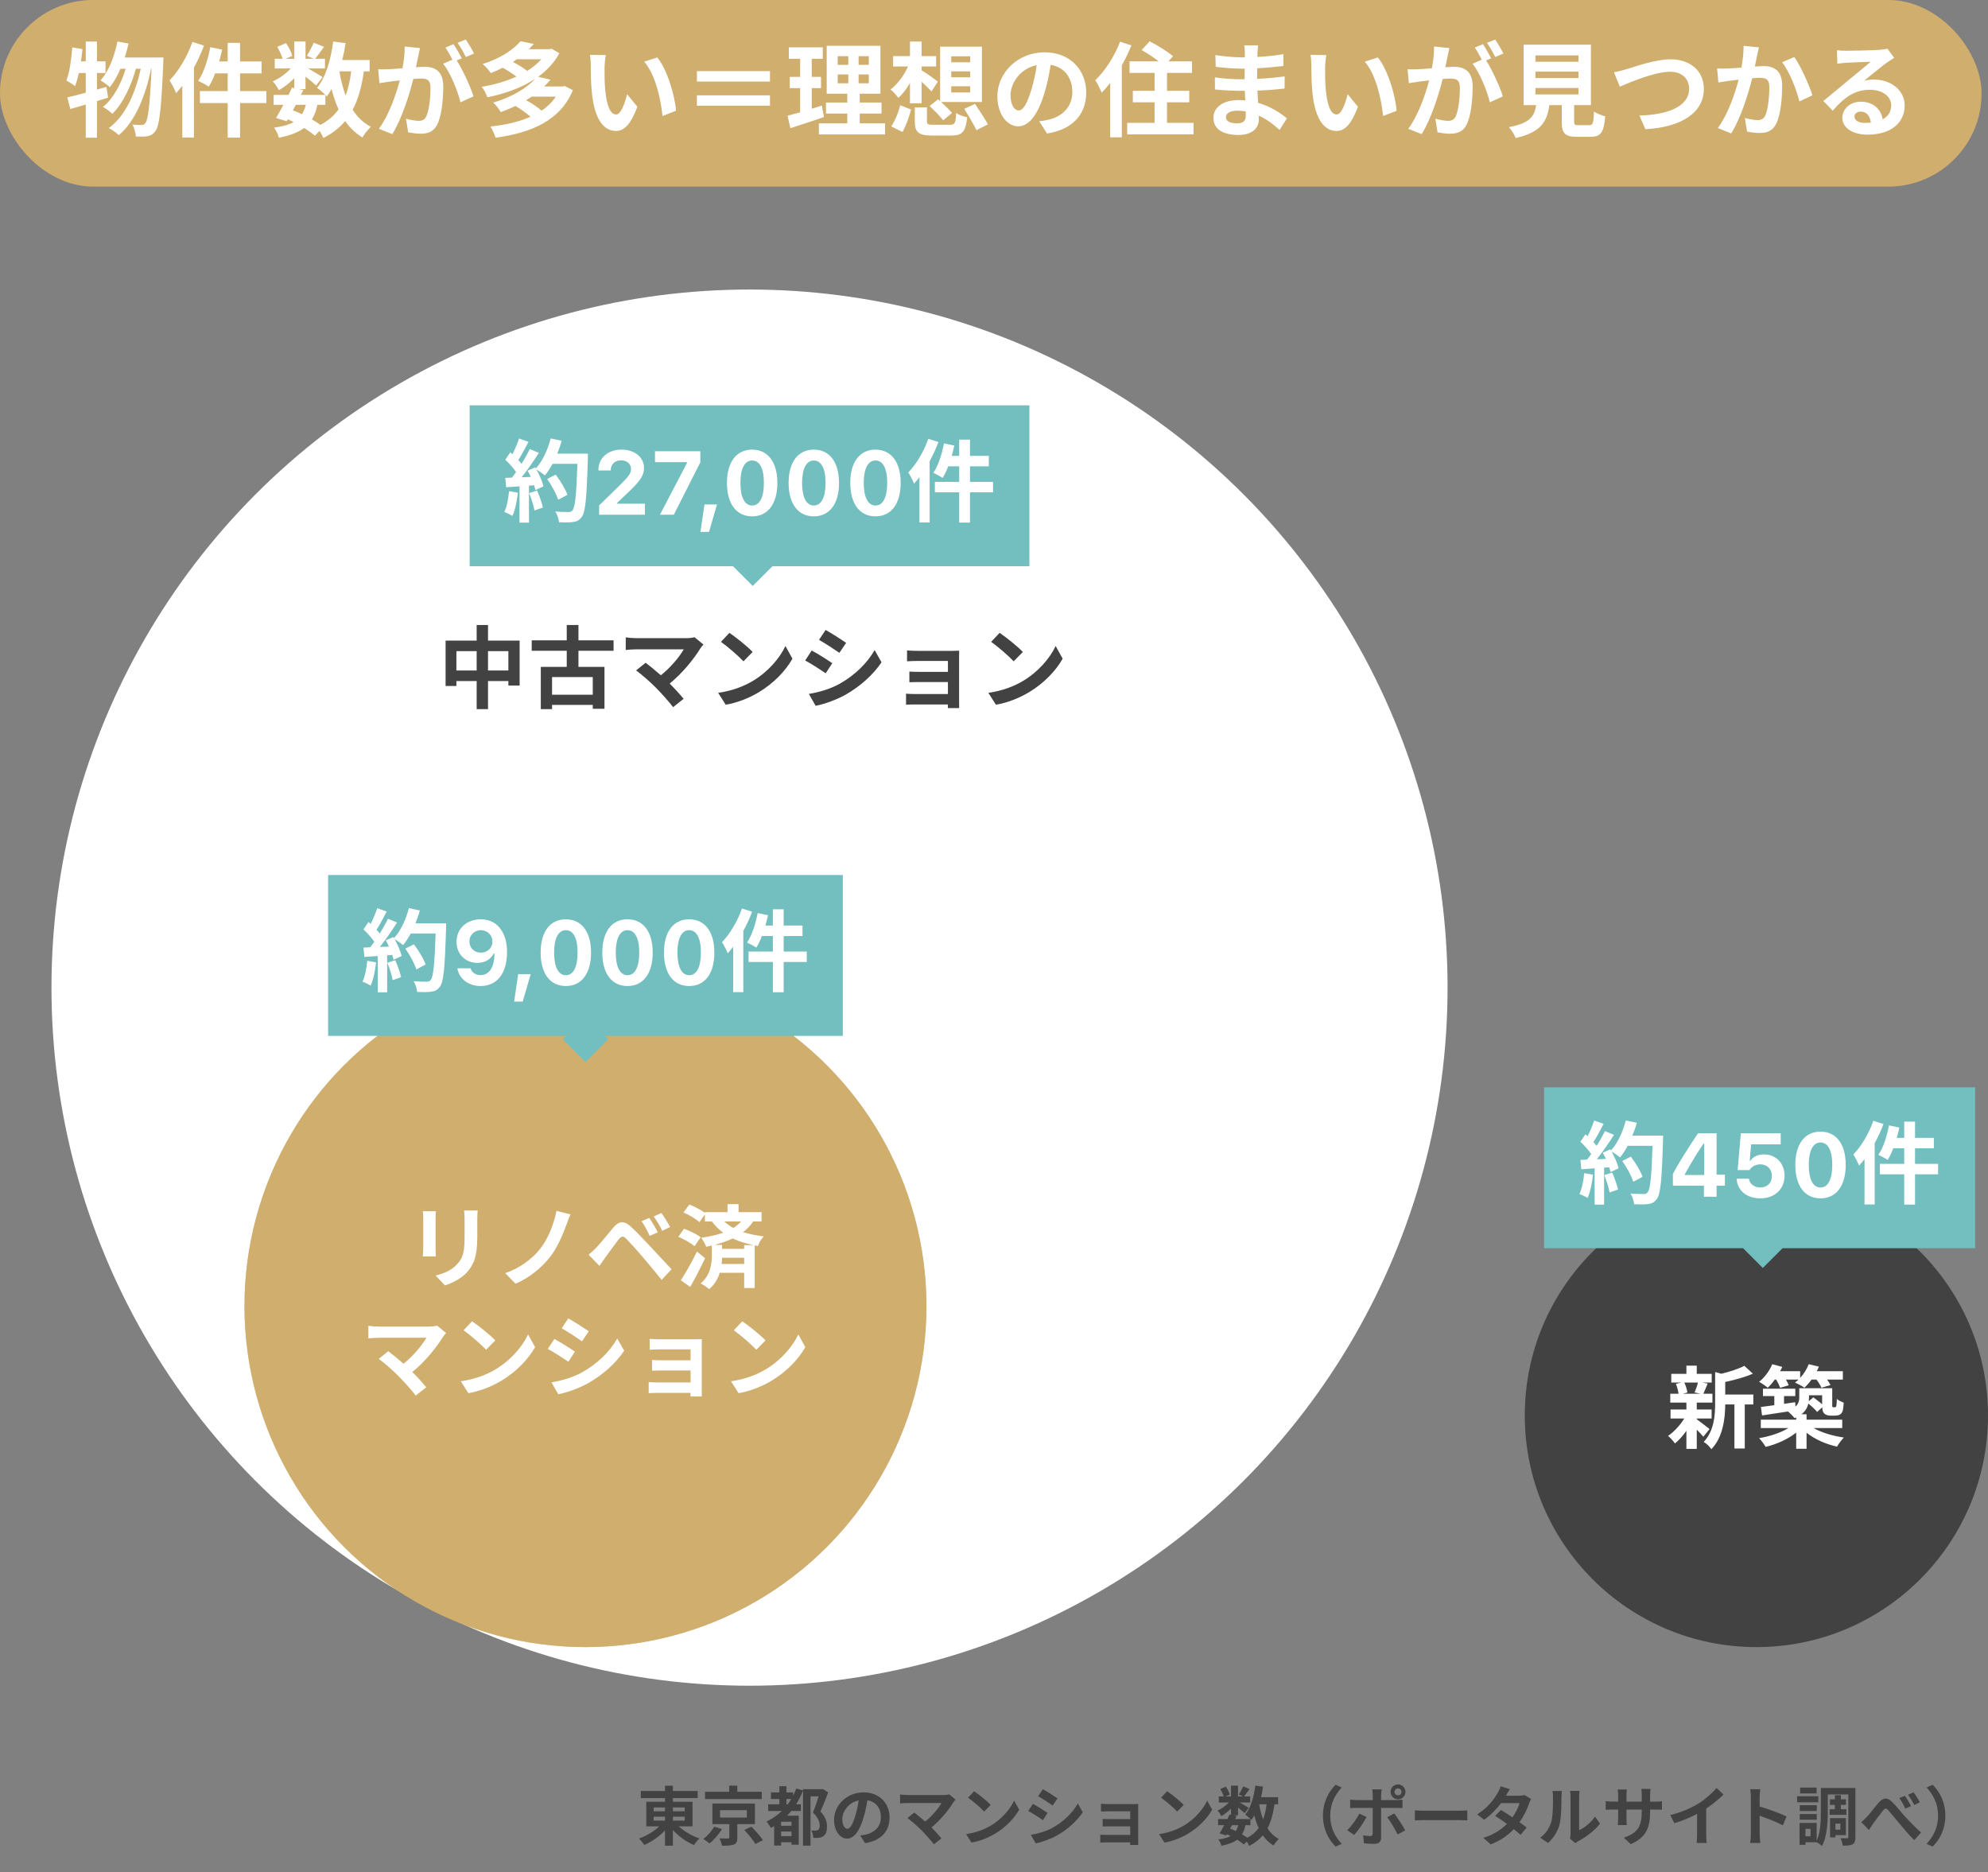 <svg width="309" height="291" viewBox="0 0 309 291" fill="none" xmlns="http://www.w3.org/2000/svg">
<rect x="0" y="0" width="309" height="291" fill="#808080" stroke="none"/>
<circle cx="116.5" cy="153.5" r="108.5" fill="white"/>
<path d="M75.854 104.212V101.202H79.018V104.212H75.854ZM70.94 104.212V101.202H74.09V104.212H70.94ZM75.854 99.564V97.142H74.09V99.564H69.26V106.62H70.94V105.85H74.09V110.218H75.854V105.85H79.018V106.55H80.768V99.564H75.854ZM92.136 107.978H85.808V105.234H92.136V107.978ZM95.37 101.146V99.522H89.91V97.142H88.09V99.522H82.644V101.146H88.09V103.652H84.058V110.218H85.808V109.56H92.136V110.162H93.956V103.652H89.91V101.146H95.37ZM109.342 100.18L107.942 99.032C107.648 99.13 107.172 99.186 106.64 99.186H98.87C98.394 99.186 97.624 99.116 97.26 99.06V101.02C97.554 100.992 98.31 100.922 98.87 100.922H106.276C105.618 102.07 104.302 103.694 102.72 104.954C101.838 104.184 100.914 103.428 100.354 103.008L98.87 104.198C99.71 104.8 101.138 106.06 101.95 106.886C102.86 107.81 104.036 109.126 104.624 109.91L106.262 108.608C105.716 107.95 104.89 107.04 104.092 106.242C106.066 104.646 107.858 102.406 108.866 100.768C108.978 100.586 109.146 100.404 109.342 100.18ZM113.374 98.36L112.058 99.76C113.08 100.474 114.83 102 115.558 102.784L116.986 101.328C116.174 100.474 114.354 99.018 113.374 98.36ZM111.624 107.684L112.8 109.532C114.774 109.196 116.58 108.412 117.994 107.558C120.248 106.2 122.11 104.268 123.174 102.378L122.082 100.404C121.2 102.294 119.38 104.436 116.986 105.85C115.628 106.662 113.808 107.376 111.624 107.684ZM128.326 97.912L127.304 99.452C128.228 99.97 129.684 100.922 130.468 101.468L131.518 99.914C130.79 99.41 129.25 98.416 128.326 97.912ZM125.722 107.852L126.772 109.7C128.018 109.476 130.02 108.776 131.448 107.964C133.744 106.648 135.718 104.87 137.02 102.938L135.942 101.034C134.822 103.036 132.876 104.954 130.496 106.284C128.97 107.124 127.29 107.586 125.722 107.852ZM126.17 101.104L125.148 102.658C126.086 103.148 127.542 104.1 128.34 104.646L129.362 103.078C128.648 102.574 127.108 101.608 126.17 101.104ZM140.982 101.09V102.784C141.318 102.756 142.2 102.728 142.718 102.728H147.338V104.422H142.872C142.34 104.422 141.71 104.408 141.346 104.38V106.032C141.668 106.018 142.34 106.004 142.872 106.004H147.338V107.866H142.046C141.542 107.866 141.066 107.838 140.828 107.81V109.532C141.066 109.518 141.64 109.49 142.032 109.49H147.338C147.338 109.7 147.338 109.924 147.324 110.05H149.088C149.088 109.798 149.074 109.322 149.074 109.098V102.07C149.074 101.776 149.074 101.314 149.088 101.132C148.864 101.146 148.346 101.16 148.01 101.16H142.718C142.2 101.16 141.346 101.132 140.982 101.09ZM155.374 98.36L154.058 99.76C155.08 100.474 156.83 102 157.558 102.784L158.986 101.328C158.174 100.474 156.354 99.018 155.374 98.36ZM153.624 107.684L154.8 109.532C156.774 109.196 158.58 108.412 159.994 107.558C162.248 106.2 164.11 104.268 165.174 102.378L164.082 100.404C163.2 102.294 161.38 104.436 158.986 105.85C157.628 106.662 155.808 107.376 153.624 107.684Z" fill="#424242"/>
<rect x="117" y="84" width="5" height="5" transform="rotate(45 117 84)" fill="#73BEBE"/>
<rect width="87" height="25" transform="translate(73 63)" fill="#73BEBE"/>
<path d="M79.124 76.332C79.012 77.508 78.788 78.754 78.382 79.58C78.746 79.706 79.362 80 79.656 80.182C80.062 79.286 80.356 77.886 80.496 76.57L79.124 76.332ZM82.246 76.64C82.596 77.494 82.96 78.628 83.072 79.342L84.388 78.88C84.22 78.166 83.856 77.074 83.478 76.248L82.246 76.64ZM86.614 70.508C86.88 69.864 87.118 69.192 87.3 68.506L85.592 68.142C85.144 69.906 84.318 71.698 83.282 72.804L83.184 72.636L82.008 73.154C82.176 73.448 82.344 73.784 82.498 74.12L81.084 74.176C81.994 73.042 82.974 71.614 83.758 70.382L82.344 69.794C82.008 70.494 81.56 71.306 81.056 72.09C80.916 71.908 80.748 71.698 80.566 71.502C81.07 70.718 81.644 69.64 82.148 68.674L80.678 68.156C80.44 68.884 80.048 69.822 79.656 70.592C79.544 70.494 79.432 70.396 79.32 70.298L78.536 71.446C79.124 72.006 79.81 72.762 80.216 73.364C80.006 73.672 79.782 73.966 79.572 74.232L78.536 74.274L78.676 75.73L80.748 75.59V81.232H82.218V75.478L83.016 75.422C83.1 75.702 83.17 75.954 83.212 76.178L84.472 75.59C84.318 74.89 83.87 73.854 83.38 72.972C83.8 73.224 84.416 73.644 84.696 73.896C85.116 73.392 85.508 72.776 85.886 72.09H89.75C89.596 76.864 89.386 78.908 88.966 79.342C88.798 79.524 88.644 79.58 88.378 79.58C88 79.58 87.202 79.58 86.32 79.496C86.628 79.972 86.852 80.7 86.88 81.176C87.692 81.204 88.56 81.218 89.064 81.134C89.652 81.05 90.016 80.896 90.408 80.364C90.996 79.622 91.192 77.41 91.374 71.278C91.388 71.068 91.388 70.508 91.388 70.508H86.614ZM88.196 76.906C87.902 76.024 87.104 74.736 86.376 73.77L85.046 74.442C85.76 75.45 86.488 76.794 86.754 77.676L88.196 76.906ZM93.012 73.089V73.123H94.926V73.082C94.926 72.173 95.582 71.544 96.539 71.544C97.441 71.544 98.084 72.105 98.084 72.897C98.084 73.54 97.735 74.053 96.348 75.406L93.128 78.558V80H100.244V78.284H95.924V78.161L97.811 76.363C99.519 74.757 100.101 73.834 100.101 72.761C100.101 71.065 98.665 69.883 96.607 69.883C94.475 69.883 93.012 71.182 93.012 73.089ZM102.575 80H104.735L108.857 71.852V70.129H101.803V71.831H106.779V71.954L102.575 80ZM110.204 82.673L111.448 78.4H109.5L108.871 82.673H110.204ZM116.91 80.253C119.351 80.253 120.827 78.318 120.827 75.058C120.827 71.783 119.33 69.883 116.91 69.883C114.483 69.883 112.993 71.783 112.993 75.051C112.993 78.325 114.47 80.253 116.91 80.253ZM116.91 78.571C115.782 78.571 115.085 77.355 115.085 75.051C115.085 72.761 115.789 71.571 116.91 71.571C118.038 71.571 118.735 72.754 118.735 75.051C118.735 77.361 118.045 78.571 116.91 78.571ZM126.494 80.253C128.935 80.253 130.411 78.318 130.411 75.058C130.411 71.783 128.914 69.883 126.494 69.883C124.067 69.883 122.577 71.783 122.577 75.051C122.577 78.325 124.054 80.253 126.494 80.253ZM126.494 78.571C125.366 78.571 124.669 77.355 124.669 75.051C124.669 72.761 125.373 71.571 126.494 71.571C127.622 71.571 128.319 72.754 128.319 75.051C128.319 77.361 127.629 78.571 126.494 78.571ZM136.078 80.253C138.519 80.253 139.995 78.318 139.995 75.058C139.995 71.783 138.498 69.883 136.078 69.883C133.651 69.883 132.161 71.783 132.161 75.051C132.161 78.325 133.638 80.253 136.078 80.253ZM136.078 78.571C134.95 78.571 134.253 77.355 134.253 75.051C134.253 72.761 134.957 71.571 136.078 71.571C137.206 71.571 137.903 72.754 137.903 75.051C137.903 77.361 137.213 78.571 136.078 78.571ZM144.286 68.198C143.6 70.186 142.41 72.174 141.178 73.434C141.458 73.854 141.92 74.75 142.074 75.17C142.354 74.862 142.634 74.512 142.914 74.162V81.204H144.496V71.684C145.028 70.718 145.49 69.696 145.868 68.702L144.286 68.198ZM154.352 74.89H150.768V72.482H153.694V70.858H150.768V68.324H149.088V70.858H147.926C148.08 70.326 148.22 69.794 148.332 69.248L146.722 68.912C146.4 70.62 145.826 72.398 145.07 73.49C145.476 73.672 146.204 74.064 146.512 74.288C146.82 73.798 147.128 73.168 147.38 72.482H149.088V74.89H145.308V76.514H149.088V81.218H150.768V76.514H154.352V74.89Z" fill="white"/>
<circle cx="91" cy="203" r="53" fill="#BE9C59"/>
<circle cx="91" cy="203" r="53" fill="#E0C184" fill-opacity="0.5"/>
<path d="M74.242 188.136H72.128C72.184 188.528 72.212 188.976 72.212 189.536V192.196C72.212 194.38 72.03 195.43 71.064 196.48C70.224 197.39 69.09 197.922 67.704 198.244L69.16 199.784C70.182 199.462 71.638 198.776 72.562 197.768C73.598 196.62 74.186 195.318 74.186 192.308V189.536C74.186 188.976 74.214 188.528 74.242 188.136ZM67.746 188.248H65.73C65.772 188.57 65.786 189.06 65.786 189.326V194.044C65.786 194.464 65.73 195.01 65.716 195.276H67.746C67.718 194.954 67.704 194.408 67.704 194.058V189.326C67.704 188.878 67.718 188.57 67.746 188.248ZM88.676 188.752L86.492 188.192C86.114 190.194 85.19 192.616 83.846 194.24C82.6 195.752 80.71 197.138 78.526 197.88L80.122 199.518C82.278 198.65 84.238 196.942 85.428 195.458C86.562 194.044 87.472 191.93 88.06 190.32C88.228 189.872 88.424 189.256 88.676 188.752ZM100.926 189.298L99.708 189.802C100.226 190.516 100.576 191.202 100.982 192.084L102.242 191.538C101.934 190.894 101.318 189.872 100.926 189.298ZM102.802 188.528L101.598 189.074C102.116 189.774 102.494 190.418 102.942 191.3L104.16 190.712C103.838 190.082 103.208 189.088 102.802 188.528ZM91.49 195.01L93.17 196.746C93.422 196.382 93.758 195.892 94.08 195.444C94.64 194.688 95.634 193.302 96.18 192.602C96.586 192.098 96.88 192.07 97.328 192.518C97.832 193.036 99.078 194.394 99.89 195.36C100.716 196.326 101.906 197.768 102.844 198.93L104.384 197.278C103.306 196.13 101.878 194.576 100.94 193.582C100.1 192.672 99.022 191.552 98.084 190.67C96.992 189.648 96.166 189.802 95.34 190.782C94.374 191.93 93.282 193.302 92.652 193.946C92.218 194.366 91.91 194.674 91.49 195.01ZM108.332 194.52C107.534 196.158 106.526 197.922 105.826 198.986L107.282 200.022C108.066 198.65 108.892 197.04 109.592 195.556L108.332 194.52ZM108.906 192.308C108.346 191.832 107.184 191.286 106.316 190.978L105.434 192.224C106.316 192.602 107.422 193.218 107.954 193.694L108.906 192.308ZM115.668 193.526V194.1H112.238V193.484H111.062C112.07 193.218 113.022 192.896 113.89 192.49C114.884 192.966 115.976 193.274 117.124 193.526H115.668ZM112.154 196.452C112.21 196.116 112.224 195.78 112.238 195.486H115.668V196.452H112.154ZM115.192 189.844C114.856 190.222 114.45 190.558 113.974 190.852C113.484 190.586 113.022 190.25 112.574 189.844H115.192ZM118.37 189.844V188.402H114.8V187.156H113.078V188.402H109.564V188.5C108.976 188.052 107.94 187.52 107.142 187.212L106.232 188.444C107.114 188.822 108.206 189.466 108.71 189.956L109.564 188.738V189.844H110.656C111.188 190.558 111.776 191.118 112.406 191.594C111.384 191.958 110.208 192.21 108.99 192.378C109.242 192.7 109.634 193.4 109.774 193.778C110.068 193.722 110.362 193.652 110.642 193.582V195.108C110.642 196.298 110.46 198.244 108.892 199.476C109.298 199.658 109.928 200.106 110.222 200.358C111.09 199.658 111.58 198.748 111.874 197.824H115.668V200.19H117.306V193.568L117.81 193.666C117.964 193.148 118.342 192.546 118.706 192.168C117.558 192.014 116.494 191.818 115.5 191.51C116.116 191.034 116.648 190.488 117.068 189.844H118.37ZM69.342 207.18L67.942 206.032C67.648 206.13 67.172 206.186 66.64 206.186H58.87C58.394 206.186 57.624 206.116 57.26 206.06V208.02C57.554 207.992 58.31 207.922 58.87 207.922H66.276C65.618 209.07 64.302 210.694 62.72 211.954C61.838 211.184 60.914 210.428 60.354 210.008L58.87 211.198C59.71 211.8 61.138 213.06 61.95 213.886C62.86 214.81 64.036 216.126 64.624 216.91L66.262 215.608C65.716 214.95 64.89 214.04 64.092 213.242C66.066 211.646 67.858 209.406 68.866 207.768C68.978 207.586 69.146 207.404 69.342 207.18ZM73.374 205.36L72.058 206.76C73.08 207.474 74.83 209 75.558 209.784L76.986 208.328C76.174 207.474 74.354 206.018 73.374 205.36ZM71.624 214.684L72.8 216.532C74.774 216.196 76.58 215.412 77.994 214.558C80.248 213.2 82.11 211.268 83.174 209.378L82.082 207.404C81.2 209.294 79.38 211.436 76.986 212.85C75.628 213.662 73.808 214.376 71.624 214.684ZM88.326 204.912L87.304 206.452C88.228 206.97 89.684 207.922 90.468 208.468L91.518 206.914C90.79 206.41 89.25 205.416 88.326 204.912ZM85.722 214.852L86.772 216.7C88.018 216.476 90.02 215.776 91.448 214.964C93.744 213.648 95.718 211.87 97.02 209.938L95.942 208.034C94.822 210.036 92.876 211.954 90.496 213.284C88.97 214.124 87.29 214.586 85.722 214.852ZM86.17 208.104L85.148 209.658C86.086 210.148 87.542 211.1 88.34 211.646L89.362 210.078C88.648 209.574 87.108 208.608 86.17 208.104ZM100.982 208.09V209.784C101.318 209.756 102.2 209.728 102.718 209.728H107.338V211.422H102.872C102.34 211.422 101.71 211.408 101.346 211.38V213.032C101.668 213.018 102.34 213.004 102.872 213.004H107.338V214.866H102.046C101.542 214.866 101.066 214.838 100.828 214.81V216.532C101.066 216.518 101.64 216.49 102.032 216.49H107.338C107.338 216.7 107.338 216.924 107.324 217.05H109.088C109.088 216.798 109.074 216.322 109.074 216.098V209.07C109.074 208.776 109.074 208.314 109.088 208.132C108.864 208.146 108.346 208.16 108.01 208.16H102.718C102.2 208.16 101.346 208.132 100.982 208.09ZM115.374 205.36L114.058 206.76C115.08 207.474 116.83 209 117.558 209.784L118.986 208.328C118.174 207.474 116.354 206.018 115.374 205.36ZM113.624 214.684L114.8 216.532C116.774 216.196 118.58 215.412 119.994 214.558C122.248 213.2 124.11 211.268 125.174 209.378L124.082 207.404C123.2 209.294 121.38 211.436 118.986 212.85C117.628 213.662 115.808 214.376 113.624 214.684Z" fill="white"/>
<rect x="91" y="158" width="5" height="5" transform="rotate(45 91 158)" fill="#73BEBE"/>
<rect width="80" height="25" transform="translate(51 136)" fill="#73BEBE"/>
<path d="M57.083 149.332C56.971 150.508 56.747 151.754 56.341 152.58C56.705 152.706 57.321 153 57.615 153.182C58.021 152.286 58.315 150.886 58.455 149.57L57.083 149.332ZM60.205 149.64C60.555 150.494 60.919 151.628 61.031 152.342L62.347 151.88C62.179 151.166 61.815 150.074 61.437 149.248L60.205 149.64ZM64.573 143.508C64.839 142.864 65.077 142.192 65.259 141.506L63.551 141.142C63.103 142.906 62.277 144.698 61.241 145.804L61.143 145.636L59.967 146.154C60.135 146.448 60.303 146.784 60.457 147.12L59.043 147.176C59.953 146.042 60.933 144.614 61.717 143.382L60.303 142.794C59.967 143.494 59.519 144.306 59.015 145.09C58.875 144.908 58.707 144.698 58.525 144.502C59.029 143.718 59.603 142.64 60.107 141.674L58.637 141.156C58.399 141.884 58.007 142.822 57.615 143.592C57.503 143.494 57.391 143.396 57.279 143.298L56.495 144.446C57.083 145.006 57.769 145.762 58.175 146.364C57.965 146.672 57.741 146.966 57.531 147.232L56.495 147.274L56.635 148.73L58.707 148.59V154.232H60.177V148.478L60.975 148.422C61.059 148.702 61.129 148.954 61.171 149.178L62.431 148.59C62.277 147.89 61.829 146.854 61.339 145.972C61.759 146.224 62.375 146.644 62.655 146.896C63.075 146.392 63.467 145.776 63.845 145.09H67.709C67.555 149.864 67.345 151.908 66.925 152.342C66.757 152.524 66.603 152.58 66.337 152.58C65.959 152.58 65.161 152.58 64.279 152.496C64.587 152.972 64.811 153.7 64.839 154.176C65.651 154.204 66.519 154.218 67.023 154.134C67.611 154.05 67.975 153.896 68.367 153.364C68.955 152.622 69.151 150.41 69.333 144.278C69.347 144.068 69.347 143.508 69.347 143.508H64.573ZM66.155 149.906C65.861 149.024 65.063 147.736 64.335 146.77L63.005 147.442C63.719 148.45 64.447 149.794 64.713 150.676L66.155 149.906ZM74.696 153.253C77.267 153.253 78.811 151.271 78.811 147.989C78.811 146.643 78.531 145.508 77.984 144.66C77.301 143.505 76.152 142.883 74.731 142.883C72.522 142.883 70.957 144.339 70.957 146.39C70.957 148.276 72.331 149.657 74.204 149.657C75.353 149.657 76.269 149.131 76.72 148.201H76.733C76.733 148.201 76.768 148.201 76.781 148.201C76.802 148.201 76.843 148.201 76.843 148.201C76.884 150.252 76.064 151.558 74.71 151.558C73.938 151.558 73.322 151.147 73.131 150.498H71.087C71.367 152.139 72.823 153.253 74.696 153.253ZM74.744 148.064C73.712 148.064 72.96 147.333 72.96 146.321C72.96 145.337 73.739 144.571 74.751 144.571C75.763 144.571 76.535 145.344 76.535 146.342C76.535 147.333 75.776 148.064 74.744 148.064ZM81.245 155.673L82.489 151.4H80.541L79.912 155.673H81.245ZM87.951 153.253C90.392 153.253 91.868 151.318 91.868 148.058C91.868 144.783 90.371 142.883 87.951 142.883C85.524 142.883 84.034 144.783 84.034 148.051C84.034 151.325 85.511 153.253 87.951 153.253ZM87.951 151.571C86.823 151.571 86.126 150.354 86.126 148.051C86.126 145.761 86.83 144.571 87.951 144.571C89.079 144.571 89.776 145.754 89.776 148.051C89.776 150.361 89.086 151.571 87.951 151.571ZM97.535 153.253C99.976 153.253 101.452 151.318 101.452 148.058C101.452 144.783 99.955 142.883 97.535 142.883C95.108 142.883 93.618 144.783 93.618 148.051C93.618 151.325 95.095 153.253 97.535 153.253ZM97.535 151.571C96.407 151.571 95.71 150.354 95.71 148.051C95.71 145.761 96.414 144.571 97.535 144.571C98.663 144.571 99.36 145.754 99.36 148.051C99.36 150.361 98.67 151.571 97.535 151.571ZM107.119 153.253C109.56 153.253 111.036 151.318 111.036 148.058C111.036 144.783 109.539 142.883 107.119 142.883C104.692 142.883 103.202 144.783 103.202 148.051C103.202 151.325 104.679 153.253 107.119 153.253ZM107.119 151.571C105.991 151.571 105.294 150.354 105.294 148.051C105.294 145.761 105.998 144.571 107.119 144.571C108.247 144.571 108.944 145.754 108.944 148.051C108.944 150.361 108.254 151.571 107.119 151.571ZM115.327 141.198C114.641 143.186 113.451 145.174 112.219 146.434C112.499 146.854 112.961 147.75 113.115 148.17C113.395 147.862 113.675 147.512 113.955 147.162V154.204H115.537V144.684C116.069 143.718 116.531 142.696 116.909 141.702L115.327 141.198ZM125.393 147.89H121.809V145.482H124.735V143.858H121.809V141.324H120.129V143.858H118.967C119.121 143.326 119.261 142.794 119.373 142.248L117.763 141.912C117.441 143.62 116.867 145.398 116.111 146.49C116.517 146.672 117.245 147.064 117.553 147.288C117.861 146.798 118.169 146.168 118.421 145.482H120.129V147.89H116.349V149.514H120.129V154.218H121.809V149.514H125.393V147.89Z" fill="white"/>
<circle cx="273" cy="220" r="36" fill="#424242"/>
<path d="M263.914 214.886C263.802 215.362 263.578 216.006 263.396 216.426L264.32 216.622H261.576L262.276 216.426C262.22 216.006 262.038 215.362 261.8 214.886H263.914ZM263.732 220.472H266.042V219.072H263.732V217.994H266.168V216.622H264.754C264.95 216.202 265.174 215.642 265.426 215.04L264.614 214.886H266.056V213.528H263.732V212.254H262.122V213.528H259.77V214.886H261.338L260.484 215.082C260.68 215.558 260.848 216.16 260.904 216.622H259.616V217.994H262.122V219.072H259.658V220.472H261.786C261.142 221.522 260.176 222.572 259.266 223.174C259.616 223.44 260.092 223.986 260.344 224.35C260.946 223.86 261.576 223.16 262.122 222.376V225.19H263.732V222.208C264.138 222.6 264.53 223.02 264.754 223.3L265.72 222.11C265.398 221.858 264.236 220.934 263.732 220.584V220.472ZM272.524 216.748H268.156V214.788C269.626 214.48 271.222 214.046 272.454 213.5L271.124 212.282C270.27 212.744 268.884 213.192 267.554 213.514L266.588 213.248V218.092C266.588 220.024 266.42 222.404 264.81 224.112C265.188 224.308 265.79 224.882 266 225.246C267.848 223.328 268.142 220.374 268.156 218.288H269.584V225.134H271.194V218.288H272.524V216.748ZM276.08 214.424C276.332 214.858 276.584 215.348 276.682 215.698L278.026 215.306C277.942 215.068 277.774 214.746 277.592 214.424H279.552C279.37 214.592 279.188 214.746 279.006 214.886C279.398 215.054 280.126 215.432 280.462 215.684C280.84 215.348 281.218 214.914 281.568 214.424H282.338C282.66 214.844 282.968 215.348 283.108 215.684L284.522 215.278C284.41 215.04 284.214 214.732 283.99 214.424H286.44V213.122H282.38C282.506 212.884 282.618 212.646 282.716 212.408L281.134 212.03C280.84 212.8 280.364 213.556 279.804 214.158V213.122H276.682C276.808 212.898 276.92 212.674 277.018 212.45L275.464 212.03C275.044 213.066 274.26 214.102 273.42 214.774C273.798 214.97 274.456 215.418 274.764 215.684C275.128 215.348 275.506 214.914 275.856 214.424H276.08ZM283.22 216.86V218.274C282.842 217.91 282.296 217.504 281.848 217.182L281.148 217.784C281.162 217.588 281.176 217.406 281.176 217.21V216.86H283.22ZM286.342 221.956V220.654H280.798V219.814H280C280.616 219.338 280.938 218.75 281.078 218.148C281.596 218.568 282.156 219.086 282.436 219.45L283.234 218.736C283.262 219.268 283.36 219.492 283.542 219.688C283.78 219.926 284.158 220.024 284.508 220.024H285.194C285.432 220.024 285.74 219.982 285.936 219.884C286.146 219.772 286.3 219.59 286.398 219.338C286.482 219.114 286.538 218.54 286.58 218.008C286.244 217.882 285.754 217.658 285.502 217.434C285.488 217.882 285.474 218.246 285.446 218.4C285.418 218.568 285.376 218.652 285.334 218.68C285.292 218.722 285.236 218.722 285.166 218.722H284.942C284.886 218.722 284.844 218.708 284.816 218.652C284.774 218.61 284.788 218.47 284.788 218.232V215.768H279.664V217.168C279.664 217.672 279.566 218.176 279.076 218.624L279.034 217.938L277.298 218.19V216.986H279.048V215.838H274.022V216.986H275.786V218.4C275.002 218.512 274.288 218.61 273.7 218.68L273.882 219.996C275.016 219.814 276.444 219.604 277.9 219.38C278.222 219.618 278.74 220.136 278.922 220.416C279.02 220.374 279.104 220.346 279.188 220.304V220.654H273.686V221.956H277.97C276.794 222.684 275.058 223.258 273.42 223.524C273.756 223.86 274.204 224.49 274.442 224.882C276.15 224.476 277.914 223.678 279.188 222.656V225.176H280.798V222.684C282.086 223.706 283.836 224.476 285.53 224.84C285.768 224.434 286.244 223.776 286.594 223.426C284.9 223.188 283.108 222.656 281.904 221.956H286.342Z" fill="white"/>
<rect x="274" y="190" width="5" height="5" transform="rotate(45 274 190)" fill="#73BEBE"/>
<rect width="67" height="25" transform="translate(240 169)" fill="#73BEBE"/>
<path d="M246.234 182.332C246.122 183.508 245.898 184.754 245.492 185.58C245.856 185.706 246.472 186 246.766 186.182C247.172 185.286 247.466 183.886 247.606 182.57L246.234 182.332ZM249.356 182.64C249.706 183.494 250.07 184.628 250.182 185.342L251.498 184.88C251.33 184.166 250.966 183.074 250.588 182.248L249.356 182.64ZM253.724 176.508C253.99 175.864 254.228 175.192 254.41 174.506L252.702 174.142C252.254 175.906 251.428 177.698 250.392 178.804L250.294 178.636L249.118 179.154C249.286 179.448 249.454 179.784 249.608 180.12L248.194 180.176C249.104 179.042 250.084 177.614 250.868 176.382L249.454 175.794C249.118 176.494 248.67 177.306 248.166 178.09C248.026 177.908 247.858 177.698 247.676 177.502C248.18 176.718 248.754 175.64 249.258 174.674L247.788 174.156C247.55 174.884 247.158 175.822 246.766 176.592C246.654 176.494 246.542 176.396 246.43 176.298L245.646 177.446C246.234 178.006 246.92 178.762 247.326 179.364C247.116 179.672 246.892 179.966 246.682 180.232L245.646 180.274L245.786 181.73L247.858 181.59V187.232H249.328V181.478L250.126 181.422C250.21 181.702 250.28 181.954 250.322 182.178L251.582 181.59C251.428 180.89 250.98 179.854 250.49 178.972C250.91 179.224 251.526 179.644 251.806 179.896C252.226 179.392 252.618 178.776 252.996 178.09H256.86C256.706 182.864 256.496 184.908 256.076 185.342C255.908 185.524 255.754 185.58 255.488 185.58C255.11 185.58 254.312 185.58 253.43 185.496C253.738 185.972 253.962 186.7 253.99 187.176C254.802 187.204 255.67 187.218 256.174 187.134C256.762 187.05 257.126 186.896 257.518 186.364C258.106 185.622 258.302 183.41 258.484 177.278C258.498 177.068 258.498 176.508 258.498 176.508H253.724ZM255.306 182.906C255.012 182.024 254.214 180.736 253.486 179.77L252.156 180.442C252.87 181.45 253.598 182.794 253.864 183.676L255.306 182.906ZM264.846 186H266.814V184.277H268.106V182.562H266.814V176.136H263.923C262.193 178.74 260.908 180.777 260.02 182.452V184.277H264.846V186ZM261.872 182.514C263 180.47 263.882 179.089 264.784 177.742H264.894V182.623H261.872V182.514ZM273.603 186.253C275.865 186.253 277.376 184.824 277.376 182.732C277.376 180.798 276.05 179.424 274.177 179.424C273.199 179.424 272.502 179.786 272.085 180.388H271.962L272.181 177.852H276.781V176.136H270.581L270.089 181.857H271.935C272.276 181.304 272.857 180.969 273.623 180.969C274.669 180.969 275.407 181.693 275.407 182.78C275.407 183.854 274.676 184.564 273.616 184.564C272.68 184.564 271.955 184.018 271.839 183.197H269.932C269.993 184.961 271.456 186.253 273.603 186.253ZM282.968 186.253C285.408 186.253 286.885 184.318 286.885 181.058C286.885 177.783 285.388 175.883 282.968 175.883C280.541 175.883 279.051 177.783 279.051 181.051C279.051 184.325 280.527 186.253 282.968 186.253ZM282.968 184.571C281.84 184.571 281.143 183.354 281.143 181.051C281.143 178.761 281.847 177.571 282.968 177.571C284.096 177.571 284.793 178.754 284.793 181.051C284.793 183.361 284.103 184.571 282.968 184.571ZM291.176 174.198C290.49 176.186 289.3 178.174 288.068 179.434C288.348 179.854 288.81 180.75 288.964 181.17C289.244 180.862 289.524 180.512 289.804 180.162V187.204H291.386V177.684C291.918 176.718 292.38 175.696 292.758 174.702L291.176 174.198ZM301.242 180.89H297.658V178.482H300.584V176.858H297.658V174.324H295.978V176.858H294.816C294.97 176.326 295.11 175.794 295.222 175.248L293.612 174.912C293.29 176.62 292.716 178.398 291.96 179.49C292.366 179.672 293.094 180.064 293.402 180.288C293.71 179.798 294.018 179.168 294.27 178.482H295.978V180.89H292.198V182.514H295.978V187.218H297.658V182.514H301.242V180.89Z" fill="white"/>
<path d="M101.6 282.36H103.36V282.97H101.6V282.36ZM101.6 280.93H103.36V281.52H101.6V280.93ZM106.43 280.93V281.52H104.59V280.93H106.43ZM106.43 282.97H104.59V282.36H106.43V282.97ZM107.64 283.86V280.04H104.59V279.47H108.44V278.36H104.59V277.54H103.36V278.36H99.6V279.47H103.36V280.04H100.45V283.86H102.47C101.64 284.65 100.46 285.36 99.32 285.75C99.58 285.99 99.95 286.46 100.14 286.75C101.3 286.26 102.46 285.45 103.36 284.49V286.87H104.59V284.44C105.5 285.42 106.7 286.28 107.87 286.77C108.06 286.46 108.44 285.98 108.72 285.74C107.56 285.35 106.34 284.64 105.49 283.86H107.64ZM118.4 278.49H114.6V277.53H113.34V278.49H109.59V279.62H118.4V278.49ZM111 283.9C110.67 284.54 109.98 285.34 109.31 285.82C109.58 285.98 110.02 286.29 110.28 286.51C110.98 285.97 111.72 285.09 112.22 284.29L111 283.9ZM111.92 281.35H116.08V282.49H111.92V281.35ZM117.34 283.51V280.32H110.73V283.51H113.36V285.58C113.36 285.71 113.32 285.74 113.14 285.75C112.98 285.76 112.35 285.75 111.84 285.73C112 286.06 112.16 286.52 112.22 286.87C113.02 286.87 113.61 286.86 114.05 286.69C114.49 286.52 114.6 286.22 114.6 285.62V283.51H117.34ZM115.69 284.42C116.32 285.09 117.08 286.02 117.42 286.6L118.59 286.01C118.21 285.42 117.4 284.52 116.78 283.9L115.69 284.42ZM122.24 280.43V279.61H122.99C122.81 279.9 122.63 280.17 122.44 280.43H122.24ZM123.02 283.77H121.41V283.14H123.02V283.77ZM121.41 285.38V284.67H123.02V285.38H121.41ZM127.87 278.04L127.69 278.08H124.81V278.27L123.76 277.98C123.61 278.37 123.46 278.75 123.27 279.1V278.59H122.24V277.62H121.14V278.59H119.83V279.61H121.14V280.43H119.4V281.47H121.53C120.83 282.14 120.03 282.69 119.14 283.12C119.36 283.36 119.7 283.86 119.83 284.11C119.99 284.02 120.16 283.92 120.33 283.81V286.84H121.41V286.33H123.02V286.71H124.15V282.2H122.35C122.57 281.96 122.78 281.73 122.99 281.47H124.48V280.43H123.74C124.16 279.78 124.51 279.06 124.81 278.3V286.86H125.98V279.2H127.24C127 279.97 126.66 280.98 126.36 281.7C127.17 282.47 127.4 283.2 127.4 283.75C127.4 284.08 127.33 284.32 127.14 284.43C127.04 284.49 126.89 284.52 126.74 284.52C126.56 284.52 126.35 284.52 126.11 284.5C126.29 284.82 126.4 285.33 126.41 285.65C126.72 285.67 127.05 285.67 127.28 285.64C127.55 285.6 127.8 285.51 127.98 285.37C128.38 285.11 128.54 284.62 128.54 283.87C128.54 283.23 128.37 282.44 127.52 281.55C127.93 280.67 128.37 279.54 128.73 278.58L127.87 278.04ZM138.27 282.48C138.27 280.3 136.71 278.58 134.23 278.58C131.64 278.58 129.64 280.55 129.64 282.86C129.64 284.55 130.56 285.77 131.67 285.77C132.76 285.77 133.62 284.53 134.22 282.51C134.51 281.57 134.68 280.65 134.82 279.8C136.17 280.03 136.92 281.06 136.92 282.44C136.92 283.9 135.92 284.82 134.64 285.12C134.37 285.18 134.09 285.24 133.71 285.28L134.46 286.47C136.98 286.08 138.27 284.59 138.27 282.48ZM130.92 282.73C130.92 281.63 131.81 280.17 133.46 279.83C133.35 280.66 133.16 281.51 132.93 282.25C132.52 283.6 132.13 284.23 131.71 284.23C131.32 284.23 130.92 283.74 130.92 282.73ZM148.53 279.7L147.53 278.88C147.32 278.95 146.98 278.99 146.6 278.99H141.05C140.71 278.99 140.16 278.94 139.9 278.9V280.3C140.11 280.28 140.65 280.23 141.05 280.23H146.34C145.87 281.05 144.93 282.21 143.8 283.11C143.17 282.56 142.51 282.02 142.11 281.72L141.05 282.57C141.65 283 142.67 283.9 143.25 284.49C143.9 285.15 144.74 286.09 145.16 286.65L146.33 285.72C145.94 285.25 145.35 284.6 144.78 284.03C146.19 282.89 147.47 281.29 148.19 280.12C148.27 279.99 148.39 279.86 148.53 279.7ZM151.41 278.4L150.47 279.4C151.2 279.91 152.45 281 152.97 281.56L153.99 280.52C153.41 279.91 152.11 278.87 151.41 278.4ZM150.16 285.06L151 286.38C152.41 286.14 153.7 285.58 154.71 284.97C156.32 284 157.65 282.62 158.41 281.27L157.63 279.86C157 281.21 155.7 282.74 153.99 283.75C153.02 284.33 151.72 284.84 150.16 285.06ZM162.09 278.08L161.36 279.18C162.02 279.55 163.06 280.23 163.62 280.62L164.37 279.51C163.85 279.15 162.75 278.44 162.09 278.08ZM160.23 285.18L160.98 286.5C161.87 286.34 163.3 285.84 164.32 285.26C165.96 284.32 167.37 283.05 168.3 281.67L167.53 280.31C166.73 281.74 165.34 283.11 163.64 284.06C162.55 284.66 161.35 284.99 160.23 285.18ZM160.55 280.36L159.82 281.47C160.49 281.82 161.53 282.5 162.1 282.89L162.83 281.77C162.32 281.41 161.22 280.72 160.55 280.36ZM171.13 280.35V281.56C171.37 281.54 172 281.52 172.37 281.52H175.67V282.73H172.48C172.1 282.73 171.65 282.72 171.39 282.7V283.88C171.62 283.87 172.1 283.86 172.48 283.86H175.67V285.19H171.89C171.53 285.19 171.19 285.17 171.02 285.15V286.38C171.19 286.37 171.6 286.35 171.88 286.35H175.67C175.67 286.5 175.67 286.66 175.66 286.75H176.92C176.92 286.57 176.91 286.23 176.91 286.07V281.05C176.91 280.84 176.91 280.51 176.92 280.38C176.76 280.39 176.39 280.4 176.15 280.4H172.37C172 280.4 171.39 280.38 171.13 280.35ZM181.41 278.4L180.47 279.4C181.2 279.91 182.45 281 182.97 281.56L183.99 280.52C183.41 279.91 182.11 278.87 181.41 278.4ZM180.16 285.06L181 286.38C182.41 286.14 183.7 285.58 184.71 284.97C186.32 284 187.65 282.62 188.41 281.27L187.63 279.86C187 281.21 185.7 282.74 183.99 283.75C183.02 284.33 181.72 284.84 180.16 285.06ZM194.36 283.68V282.72C194.42 282.78 194.46 282.83 194.5 282.87C194.66 282.65 194.82 282.41 194.96 282.15C195.14 282.87 195.36 283.53 195.64 284.12C195.2 284.74 194.62 285.24 193.88 285.63C193.65 285.46 193.36 285.28 193.05 285.1C193.3 284.71 193.47 284.24 193.58 283.68H194.36ZM191.49 283.68H192.46C192.37 284.04 192.24 284.34 192.08 284.59C191.79 284.45 191.5 284.33 191.2 284.21L191.49 283.68ZM196.87 280.43C196.76 281.31 196.58 282.1 196.33 282.78C196.06 282.06 195.86 281.27 195.72 280.43H196.87ZM198.66 280.43V279.33H196C196.13 278.8 196.24 278.25 196.32 277.69L195.12 277.53C194.88 279.31 194.4 281.01 193.55 282.03C193.77 282.18 194.13 282.49 194.36 282.72H191.98L192.22 282.24L191.79 282.15H192.43V280.94C192.82 281.25 193.24 281.6 193.46 281.81L194.09 280.99C193.87 280.84 193.16 280.42 192.68 280.15H194.32V279.21H193.37C193.61 278.9 193.92 278.48 194.23 278.05L193.23 277.65C193.07 278.03 192.79 278.56 192.56 278.92L193.22 279.21H192.43V277.53H191.34V279.21H190.5L191.14 278.93C191.06 278.58 190.8 278.07 190.54 277.69L189.68 278.05C189.89 278.41 190.11 278.87 190.2 279.21H189.44V280.15H191C190.52 280.67 189.85 281.15 189.24 281.4C189.46 281.61 189.71 282 189.84 282.26C190.34 281.98 190.88 281.56 191.34 281.1V282.06L191.12 282.01C191.02 282.23 190.9 282.47 190.78 282.72H189.33V283.68H190.28C190.03 284.16 189.78 284.61 189.56 284.96L190.6 285.28L190.71 285.09C190.9 285.17 191.09 285.26 191.27 285.36C190.8 285.63 190.18 285.79 189.37 285.9C189.56 286.14 189.77 286.54 189.84 286.88C190.91 286.66 191.71 286.37 192.3 285.93C192.71 286.19 193.07 286.45 193.34 286.68L193.79 286.22C193.95 286.46 194.1 286.73 194.17 286.9C195.04 286.46 195.73 285.92 196.28 285.26C196.73 285.91 197.28 286.44 197.96 286.85C198.14 286.52 198.51 286.06 198.78 285.82C198.05 285.44 197.47 284.87 197.01 284.16C197.55 283.15 197.89 281.91 198.1 280.43H198.66ZM205.63 282.2C205.63 284.34 206.52 285.94 207.6 287L208.55 286.58C207.55 285.5 206.76 284.12 206.76 282.2C206.76 280.28 207.55 278.9 208.55 277.82L207.6 277.4C206.52 278.46 205.63 280.06 205.63 282.2ZM216.75 278.5C216.75 278.2 217 277.96 217.3 277.96C217.6 277.96 217.84 278.2 217.84 278.5C217.84 278.8 217.6 279.04 217.3 279.04C217 279.04 216.75 278.8 216.75 278.5ZM216.14 278.5C216.14 279.14 216.66 279.66 217.3 279.66C217.94 279.66 218.45 279.14 218.45 278.5C218.45 277.86 217.94 277.34 217.3 277.34C216.66 277.34 216.14 277.86 216.14 278.5ZM214.76 278.11H213.28C213.32 278.28 213.37 278.72 213.37 278.98V279.78H210.83C210.51 279.78 210.16 279.74 209.86 279.7V281.03C210.14 281 210.53 280.99 210.83 280.99H213.37V281C213.37 281.47 213.37 284.64 213.36 285.01C213.35 285.27 213.25 285.37 212.99 285.37C212.75 285.37 212.31 285.33 211.88 285.25L212 286.49C212.51 286.55 213.09 286.58 213.63 286.58C214.34 286.58 214.67 286.22 214.67 285.64V280.99H217.01C217.28 280.99 217.67 281 217.99 281.02V279.71C217.72 279.75 217.28 279.78 217 279.78H214.67V278.98C214.67 278.73 214.74 278.25 214.76 278.11ZM212.41 282.41L211.28 281.88C210.87 282.72 210.07 283.82 209.4 284.46L210.48 285.2C211.03 284.61 211.95 283.3 212.41 282.41ZM216.71 281.85L215.62 282.44C216.1 283.05 216.81 284.26 217.24 285.12L218.42 284.48C218.02 283.75 217.22 282.49 216.71 281.85ZM219.92 281.37V282.94C220.29 282.91 220.96 282.89 221.53 282.89H226.9C227.32 282.89 227.83 282.93 228.07 282.94V281.37C227.81 281.39 227.37 281.43 226.9 281.43H221.53C221.01 281.43 220.28 281.4 219.92 281.37ZM234.69 278.08L233.24 277.63C233.15 277.97 232.94 278.43 232.78 278.67C232.28 279.54 231.35 280.91 229.6 282L230.68 282.83C231.69 282.13 232.62 281.17 233.32 280.24H236.18C236.03 280.86 235.6 281.73 235.08 282.45C234.45 282.03 233.82 281.62 233.29 281.32L232.4 282.23C232.91 282.55 233.57 283 234.22 283.48C233.39 284.31 232.28 285.12 230.55 285.65L231.71 286.66C233.27 286.07 234.41 285.22 235.29 284.29C235.7 284.62 236.07 284.93 236.34 285.18L237.29 284.05C237 283.81 236.61 283.52 236.18 283.21C236.89 282.21 237.39 281.14 237.66 280.33C237.75 280.08 237.88 279.81 237.99 279.62L236.97 278.99C236.75 279.06 236.41 279.1 236.1 279.1H234.07C234.19 278.88 234.44 278.43 234.69 278.08ZM244.03 285.78L244.87 286.47C244.96 286.39 245.08 286.29 245.3 286.17C246.42 285.6 247.86 284.52 248.69 283.44L247.92 282.34C247.25 283.31 246.26 284.1 245.45 284.45V279.22C245.45 278.77 245.51 278.38 245.52 278.35H244.03C244.04 278.38 244.11 278.76 244.11 279.21V285.04C244.11 285.31 244.07 285.59 244.03 285.78ZM239.4 285.63L240.62 286.44C241.47 285.68 242.1 284.7 242.4 283.57C242.67 282.56 242.7 280.45 242.7 279.27C242.7 278.85 242.76 278.41 242.77 278.36H241.3C241.36 278.61 241.39 278.88 241.39 279.28C241.39 280.49 241.38 282.38 241.1 283.24C240.82 284.09 240.28 285.01 239.4 285.63ZM256.48 281.58V281.25H257.22C257.75 281.25 258.1 281.26 258.32 281.28V279.95C258.05 280 257.75 280.02 257.22 280.02H256.48V278.97C256.48 278.57 256.52 278.24 256.55 278.04H255.12C255.15 278.24 255.18 278.57 255.18 278.97V280.02H252.81V279.03C252.81 278.64 252.84 278.32 252.87 278.13H251.45C251.48 278.43 251.51 278.74 251.51 279.03V280.02H250.66C250.16 280.02 249.75 279.96 249.58 279.93V281.29C249.8 281.27 250.16 281.25 250.66 281.25H251.51V282.61C251.51 283.06 251.48 283.46 251.45 283.66H252.85C252.84 283.46 252.81 283.05 252.81 282.61V281.25H255.18V281.63C255.18 284.09 254.33 284.95 252.4 285.62L253.47 286.63C255.88 285.57 256.48 284.06 256.48 281.58ZM259.62 282.11L260.25 283.37C261.48 283.01 262.75 282.47 263.78 281.93V285.13C263.78 285.57 263.75 286.2 263.71 286.44H265.29C265.22 286.19 265.2 285.57 265.2 285.13V281.09C266.17 280.45 267.13 279.67 267.89 278.92L266.81 277.89C266.16 278.68 265.02 279.68 263.99 280.32C262.88 281 261.41 281.65 259.62 282.11ZM272.14 285.04C272.14 285.44 272.1 286.04 272.04 286.44H273.6C273.56 286.03 273.51 285.33 273.51 285.04V282.21C274.59 282.58 276.09 283.16 277.12 283.7L277.69 282.32C276.77 281.87 274.85 281.16 273.51 280.77V279.29C273.51 278.88 273.56 278.44 273.6 278.09H272.04C272.11 278.44 272.14 278.94 272.14 279.29V285.04ZM282.36 277.84H279.8V278.74H282.36V277.84ZM282.63 279.18H279.33V280.12H282.63V279.18ZM282.39 280.57H279.74V281.48H282.39V280.57ZM279.74 282.83H282.39V281.94H279.74V282.83ZM284.39 281.2V282.07H286.99V281.2H286.13V280.52H286.92V279.66H286.13V279.01H285.2V279.66H284.43V280.52H285.2V281.2H284.39ZM286.05 283.44V284.38H285.29V283.44H286.05ZM286.91 285.23V282.58H284.45V285.57H285.29V285.23H286.91ZM281.42 285.4H280.63V284.25H281.42V285.4ZM288.39 277.89H283.02V281.61C283.02 282.99 282.97 284.8 282.37 286.1V283.32H279.71V286.73H280.63V286.33H282.37C282.63 286.46 283.03 286.74 283.2 286.92C283.98 285.48 284.1 283.2 284.1 281.61V278.9H287.29V285.52C287.29 285.67 287.25 285.71 287.11 285.71C286.96 285.71 286.5 285.72 286.09 285.7C286.24 286.01 286.39 286.54 286.42 286.86C287.13 286.86 287.62 286.84 287.96 286.64C288.3 286.45 288.39 286.11 288.39 285.53V277.89ZM289.3 283.2L290.5 284.44C290.67 284.17 290.9 283.78 291.13 283.45C291.56 282.88 292.28 281.9 292.68 281.4C292.97 281.03 293.17 280.98 293.51 281.37C293.99 281.9 294.74 282.84 295.36 283.57C295.99 284.32 296.82 285.32 297.54 286L298.59 284.82C297.64 283.96 296.78 283.07 296.14 282.37C295.55 281.73 294.76 280.7 294.07 280.04C293.34 279.32 292.69 279.39 292 280.19C291.37 280.91 290.61 281.94 290.14 282.42C289.84 282.74 289.6 282.96 289.3 283.2ZM296.09 279.11L295.22 279.47C295.59 279.99 295.85 280.47 296.14 281.1L297.04 280.71C296.81 280.25 296.38 279.53 296.09 279.11ZM297.43 278.56L296.57 278.96C296.94 279.46 297.21 279.91 297.54 280.54L298.41 280.12C298.18 279.67 297.73 278.96 297.43 278.56ZM302.37 282.2C302.37 280.06 301.48 278.46 300.4 277.4L299.45 277.82C300.45 278.9 301.24 280.28 301.24 282.2C301.24 284.12 300.45 285.5 299.45 286.58L300.4 287C301.48 285.94 302.37 284.34 302.37 282.2Z" fill="#424242"/>
<rect width="308" height="29" rx="14.5" fill="#BE9C59"/>
<rect width="308" height="29" rx="14.5" fill="#E0C184" fill-opacity="0.5"/>
<path d="M16.544 13.504L15.072 13.92V11.344H16.4V9.536H15.072V6.464H13.328V9.536H12.576C12.672 8.896 12.752 8.272 12.816 7.632L11.232 7.36C11.088 9.248 10.816 11.248 10.32 12.512C10.672 12.72 11.376 13.152 11.664 13.392C11.888 12.816 12.08 12.128 12.256 11.344H13.328V14.4C12.24 14.704 11.264 14.96 10.464 15.136L10.928 16.944C11.664 16.752 12.464 16.496 13.328 16.24V21.408H15.072V15.712C15.664 15.536 16.224 15.344 16.8 15.184L16.544 13.504ZM19.392 8.928C19.616 8.224 19.824 7.504 19.984 6.768L18.256 6.448C17.776 8.8 16.896 11.088 15.632 12.48C16.016 12.72 16.768 13.248 17.072 13.552C17.696 12.784 18.256 11.792 18.72 10.688H19.536C18.832 13.008 17.584 15.376 16 16.624C16.496 16.896 17.104 17.328 17.456 17.696C19.072 16.16 20.416 13.296 21.12 10.688H21.872C21.072 14.432 19.472 18.064 16.912 19.904C17.44 20.176 18.096 20.64 18.464 21.008C21.04 18.88 22.688 14.72 23.472 10.688H23.552C23.296 16.432 23.008 18.608 22.608 19.12C22.416 19.36 22.256 19.424 22.016 19.424C21.712 19.424 21.184 19.424 20.592 19.36C20.88 19.888 21.072 20.672 21.12 21.216C21.808 21.248 22.48 21.248 22.928 21.168C23.456 21.056 23.808 20.88 24.176 20.336C24.784 19.536 25.072 16.928 25.376 9.792C25.392 9.568 25.408 8.928 25.408 8.928H19.392ZM29.904 6.512C29.12 8.784 27.76 11.056 26.352 12.496C26.672 12.976 27.2 14 27.376 14.48C27.696 14.128 28.016 13.728 28.336 13.328V21.376H30.144V10.496C30.752 9.392 31.28 8.224 31.712 7.088L29.904 6.512ZM41.408 14.16H37.312V11.408H40.656V9.552H37.312V6.656H35.392V9.552H34.064C34.24 8.944 34.4 8.336 34.528 7.712L32.688 7.328C32.32 9.28 31.664 11.312 30.8 12.56C31.264 12.768 32.096 13.216 32.448 13.472C32.8 12.912 33.152 12.192 33.44 11.408H35.392V14.16H31.072V16.016H35.392V21.392H37.312V16.016H41.408V14.16ZM50.576 16.288V14.752C50.672 14.848 50.736 14.928 50.8 14.992C51.056 14.64 51.312 14.256 51.536 13.84C51.824 14.992 52.176 16.048 52.624 16.992C51.92 17.984 50.992 18.784 49.808 19.408C49.44 19.136 48.976 18.848 48.48 18.56C48.88 17.936 49.152 17.184 49.328 16.288H50.576ZM45.984 16.288H47.536C47.392 16.864 47.184 17.344 46.928 17.744C46.464 17.52 46 17.328 45.52 17.136L45.984 16.288ZM54.592 11.088C54.416 12.496 54.128 13.76 53.728 14.848C53.296 13.696 52.976 12.432 52.752 11.088H54.592ZM57.456 11.088V9.328H53.2C53.408 8.48 53.584 7.6 53.712 6.704L51.792 6.448C51.408 9.296 50.64 12.016 49.28 13.648C49.632 13.888 50.208 14.384 50.576 14.752H46.768L47.152 13.984L46.464 13.84H47.488V11.904C48.112 12.4 48.784 12.96 49.136 13.296L50.144 11.984C49.792 11.744 48.656 11.072 47.888 10.64H50.512V9.136H48.992C49.376 8.64 49.872 7.968 50.368 7.28L48.768 6.64C48.512 7.248 48.064 8.096 47.696 8.672L48.752 9.136H47.488V6.448H45.744V9.136H44.4L45.424 8.688C45.296 8.128 44.88 7.312 44.464 6.704L43.088 7.28C43.424 7.856 43.776 8.592 43.92 9.136H42.704V10.64H45.2C44.432 11.472 43.36 12.24 42.384 12.64C42.736 12.976 43.136 13.6 43.344 14.016C44.144 13.568 45.008 12.896 45.744 12.16V13.696L45.392 13.616C45.232 13.968 45.04 14.352 44.848 14.752H42.528V16.288H44.048C43.648 17.056 43.248 17.776 42.896 18.336L44.56 18.848L44.736 18.544C45.04 18.672 45.344 18.816 45.632 18.976C44.88 19.408 43.888 19.664 42.592 19.84C42.896 20.224 43.232 20.864 43.344 21.408C45.056 21.056 46.336 20.592 47.28 19.888C47.936 20.304 48.512 20.72 48.944 21.088L49.664 20.352C49.92 20.736 50.16 21.168 50.272 21.44C51.664 20.736 52.768 19.872 53.648 18.816C54.368 19.856 55.248 20.704 56.336 21.36C56.624 20.832 57.216 20.096 57.648 19.712C56.48 19.104 55.552 18.192 54.816 17.056C55.68 15.44 56.224 13.456 56.56 11.088H57.456ZM65.28 7.472L62.896 7.232C62.928 8.24 62.784 9.408 62.56 10.608C61.744 10.688 60.992 10.736 60.496 10.752C59.904 10.768 59.376 10.8 58.784 10.752L58.976 12.928C59.472 12.848 60.304 12.736 60.768 12.656C61.056 12.624 61.568 12.56 62.144 12.496C61.552 14.688 60.448 17.92 58.896 20.016L60.976 20.848C62.448 18.496 63.632 14.704 64.24 12.272C64.704 12.24 65.104 12.208 65.36 12.208C66.352 12.208 66.912 12.384 66.912 13.664C66.912 15.248 66.688 17.184 66.256 18.096C66 18.624 65.6 18.784 65.056 18.784C64.64 18.784 63.712 18.624 63.104 18.448L63.44 20.56C63.984 20.672 64.752 20.784 65.36 20.784C66.576 20.784 67.456 20.432 67.984 19.312C68.672 17.92 68.896 15.328 68.896 13.44C68.896 11.136 67.696 10.384 66 10.384C65.664 10.384 65.2 10.416 64.656 10.448C64.768 9.872 64.896 9.28 64.992 8.8C65.072 8.4 65.184 7.888 65.28 7.472ZM72.4 6.144L71.12 6.656C71.568 7.264 72.08 8.208 72.416 8.864L73.68 8.32C73.408 7.76 72.816 6.752 72.4 6.144ZM70.496 6.864L69.232 7.392C69.6 7.904 70 8.672 70.32 9.28L68.88 9.904C70.016 11.312 71.152 14.128 71.568 15.904L73.6 14.976C73.152 13.552 71.952 10.88 70.992 9.392L71.776 9.056C71.472 8.464 70.896 7.456 70.496 6.864ZM86.384 15.024C85.808 15.888 85.072 16.608 84.176 17.2C83.6 16.672 82.64 16.048 81.776 15.568C82.08 15.392 82.352 15.216 82.624 15.024H86.384ZM84.144 9.216C83.536 9.888 82.8 10.496 81.936 11.024C81.408 10.576 80.528 10.048 79.728 9.632C79.936 9.488 80.128 9.36 80.32 9.216H84.144ZM87.76 13.36L87.44 13.44H84.576C84.928 13.104 85.264 12.752 85.568 12.384L83.648 11.936C85.008 10.944 86.16 9.744 86.944 8.272L85.728 7.568L85.408 7.648H82.208C82.48 7.376 82.736 7.104 82.976 6.832L80.912 6.4C79.808 7.712 77.84 9.056 75.008 9.952C75.424 10.272 76.016 10.928 76.288 11.36C76.944 11.104 77.552 10.832 78.128 10.528C78.864 10.928 79.68 11.456 80.272 11.904C78.624 12.656 76.752 13.184 74.88 13.488C75.216 13.904 75.584 14.64 75.76 15.12C78.416 14.592 81.04 13.664 83.184 12.256C81.904 13.648 79.728 15.024 76.656 15.952C77.056 16.272 77.6 16.976 77.824 17.424C78.64 17.136 79.408 16.816 80.112 16.464C80.912 16.944 81.856 17.6 82.464 18.144C80.672 18.944 78.528 19.424 76.224 19.664C76.512 20.112 76.88 20.88 77.024 21.408C82.512 20.656 87.104 18.768 89.04 14.016L87.76 13.36ZM94.16 8.56L91.696 8.528C91.792 9.024 91.824 9.712 91.824 10.16C91.824 11.136 91.84 13.008 92 14.48C92.448 18.768 93.968 20.352 95.728 20.352C97.008 20.352 98.016 19.376 99.072 16.592L97.472 14.64C97.168 15.92 96.528 17.792 95.776 17.792C94.768 17.792 94.288 16.208 94.064 13.904C93.968 12.752 93.952 11.552 93.968 10.512C93.968 10.064 94.048 9.136 94.16 8.56ZM102.16 8.928L100.128 9.584C101.872 11.568 102.72 15.456 102.976 18.032L105.072 17.216C104.896 14.768 103.68 10.768 102.16 8.928ZM119.68 11.056H108.32V12.672H119.68V11.056ZM108.32 14.816V16.432H119.68V14.816H108.32ZM127.744 16.4C127.232 16.576 126.704 16.736 126.176 16.896V13.696H127.616V11.952H126.176V9.136H127.888V7.36H122.608V9.136H124.368V11.952H122.752V13.696H124.368V17.456C123.632 17.664 122.976 17.84 122.416 17.984L122.848 19.92C124.384 19.424 126.304 18.816 128.064 18.192L127.744 16.4ZM130.208 11.568H131.856V12.944H130.208V11.568ZM130.208 8.736H131.856V10.08H130.208V8.736ZM135.04 10.08H133.456V8.736H135.04V10.08ZM135.04 12.944H133.456V11.568H135.04V12.944ZM133.632 19.168V17.648H137.024V15.936H133.632V14.56H136.848V7.12H128.496V14.56H131.696V15.936H128.384V17.648H131.696V19.168H127.28V20.896H137.568V19.168H133.632ZM147.856 13.408H150.8V14.368H147.856V13.408ZM147.856 11.088H150.8V12.016H147.856V11.088ZM147.856 8.752H150.8V9.68H147.856V8.752ZM144.496 16.48C145.216 17.152 146.16 18.128 146.608 18.704L147.984 17.552C147.6 17.104 146.912 16.432 146.288 15.856H152.624V7.248H146.128V15.712L145.808 15.424L144.496 16.48ZM141.44 16.048H143.248V12.704C143.824 13.232 144.416 13.808 144.784 14.208L145.776 12.688C145.408 12.384 143.888 11.296 143.248 10.928V10.336H145.504V8.72H143.248V6.464H141.44V8.72H138.816V10.336H141.136C140.512 11.728 139.472 13.12 138.416 13.904C138.8 14.208 139.36 14.8 139.632 15.216C140.288 14.64 140.896 13.84 141.44 12.896V16.048ZM140.272 20.512C140.832 19.584 141.296 18.16 141.616 17.024L139.92 16.352C139.648 17.488 139.104 18.8 138.528 19.648L140.272 20.512ZM145.104 19.392C144.24 19.392 144.08 19.328 144.08 18.848V16.688H142.192V18.88C142.192 20.544 142.752 21.072 144.928 21.072H147.808C149.568 21.072 150.096 20.512 150.336 18.224C149.808 18.128 149.008 17.856 148.624 17.552C148.528 19.168 148.416 19.392 147.664 19.392H145.104ZM149.888 16.912C150.512 17.984 151.392 19.392 151.776 20.24L153.552 19.328C153.12 18.496 152.192 17.136 151.552 16.144L149.888 16.912ZM168.832 14.368C168.832 10.88 166.336 8.128 162.368 8.128C158.224 8.128 155.024 11.28 155.024 14.976C155.024 17.68 156.496 19.632 158.272 19.632C160.016 19.632 161.392 17.648 162.352 14.416C162.816 12.912 163.088 11.44 163.312 10.08C165.472 10.448 166.672 12.096 166.672 14.304C166.672 16.64 165.072 18.112 163.024 18.592C162.592 18.688 162.144 18.784 161.536 18.848L162.736 20.752C166.768 20.128 168.832 17.744 168.832 14.368ZM157.072 14.768C157.072 13.008 158.496 10.672 161.136 10.128C160.96 11.456 160.656 12.816 160.288 14C159.632 16.16 159.008 17.168 158.336 17.168C157.712 17.168 157.072 16.384 157.072 14.768ZM174.096 6.48C173.232 8.752 171.76 11.024 170.24 12.464C170.56 12.912 171.056 13.952 171.232 14.4C171.68 13.952 172.128 13.456 172.56 12.896V21.344H174.368V10.144C174.944 9.136 175.44 8.08 175.856 7.056L174.096 6.48ZM181.392 19.088V15.904H184.848V14.112H181.392V11.328H185.28V9.536H181.616L182.32 8.736C181.52 8.032 179.888 7.04 178.704 6.416L177.44 7.776C178.288 8.256 179.328 8.928 180.112 9.536H175.568V11.328H179.456V14.112H176.08V15.904H179.456V19.088H175.2V20.88H185.52V19.088H181.392ZM190.544 18.192C190.544 17.648 191.168 17.2 192.304 17.2C192.752 17.2 193.184 17.248 193.616 17.312C193.632 17.6 193.632 17.824 193.632 18C193.632 18.928 193.072 19.168 192.224 19.168C191.12 19.168 190.544 18.8 190.544 18.192ZM195.552 7.056H193.392C193.456 7.36 193.488 7.856 193.488 8.16C193.488 8.352 193.488 8.608 193.488 8.912C193.28 8.912 193.072 8.912 192.864 8.912C191.888 8.912 190.064 8.752 188.912 8.56L188.96 10.384C190.016 10.528 191.872 10.672 192.88 10.672C193.072 10.672 193.264 10.672 193.472 10.672C193.456 11.216 193.456 11.792 193.456 12.32C193.2 12.32 192.944 12.32 192.688 12.32C191.84 12.32 189.872 12.208 188.832 12.016L188.848 13.904C189.904 14.032 191.728 14.112 192.656 14.112C192.944 14.112 193.216 14.112 193.488 14.112C193.504 14.592 193.52 15.104 193.552 15.6C193.232 15.568 192.896 15.552 192.56 15.552C190.096 15.552 188.608 16.688 188.608 18.304C188.608 20 189.952 20.976 192.512 20.976C194.624 20.976 195.664 19.92 195.664 18.56C195.664 18.384 195.664 18.192 195.648 17.968C196.928 18.544 198.016 19.392 198.88 20.192L200.032 18.4C199.104 17.632 197.568 16.56 195.552 15.984C195.504 15.344 195.472 14.688 195.44 14.08C196.976 14.032 198.224 13.92 199.664 13.76L199.68 11.872C198.384 12.048 197.024 12.176 195.408 12.256C195.408 11.76 195.408 11.168 195.408 10.608C196.96 10.528 198.416 10.384 199.472 10.256L199.488 8.416C198.08 8.656 196.752 8.784 195.44 8.848C195.44 8.592 195.44 8.352 195.456 8.192C195.472 7.776 195.504 7.376 195.552 7.056ZM206.16 8.56L203.696 8.528C203.792 9.024 203.824 9.712 203.824 10.16C203.824 11.136 203.84 13.008 204 14.48C204.448 18.768 205.968 20.352 207.728 20.352C209.008 20.352 210.016 19.376 211.072 16.592L209.472 14.64C209.168 15.92 208.528 17.792 207.776 17.792C206.768 17.792 206.288 16.208 206.064 13.904C205.968 12.752 205.952 11.552 205.968 10.512C205.968 10.064 206.048 9.136 206.16 8.56ZM214.16 8.928L212.128 9.584C213.872 11.568 214.72 15.456 214.976 18.032L217.072 17.216C216.896 14.768 215.68 10.768 214.16 8.928ZM225.28 7.472L222.896 7.232C222.928 8.24 222.784 9.408 222.56 10.608C221.744 10.688 220.992 10.736 220.496 10.752C219.904 10.768 219.376 10.8 218.784 10.752L218.976 12.928C219.472 12.848 220.304 12.736 220.768 12.656C221.056 12.624 221.568 12.56 222.144 12.496C221.552 14.688 220.448 17.92 218.896 20.016L220.976 20.848C222.448 18.496 223.632 14.704 224.24 12.272C224.704 12.24 225.104 12.208 225.36 12.208C226.352 12.208 226.912 12.384 226.912 13.664C226.912 15.248 226.688 17.184 226.256 18.096C226 18.624 225.6 18.784 225.056 18.784C224.64 18.784 223.712 18.624 223.104 18.448L223.44 20.56C223.984 20.672 224.752 20.784 225.36 20.784C226.576 20.784 227.456 20.432 227.984 19.312C228.672 17.92 228.896 15.328 228.896 13.44C228.896 11.136 227.696 10.384 226 10.384C225.664 10.384 225.2 10.416 224.656 10.448C224.768 9.872 224.896 9.28 224.992 8.8C225.072 8.4 225.184 7.888 225.28 7.472ZM232.4 6.144L231.12 6.656C231.568 7.264 232.08 8.208 232.416 8.864L233.68 8.32C233.408 7.76 232.816 6.752 232.4 6.144ZM230.496 6.864L229.232 7.392C229.6 7.904 230 8.672 230.32 9.28L228.88 9.904C230.016 11.312 231.152 14.128 231.568 15.904L233.6 14.976C233.152 13.552 231.952 10.88 230.992 9.392L231.776 9.056C231.472 8.464 230.896 7.456 230.496 6.864ZM238.656 13.68H245.344V14.672H238.656V13.68ZM238.656 11.136H245.344V12.128H238.656V11.136ZM238.656 8.608H245.344V9.6H238.656V8.608ZM245.376 19.456C244.768 19.456 244.672 19.392 244.672 18.88V16.336H247.28V6.944H236.816V16.336H238.768C238.496 18.08 237.808 19.152 234.528 19.76C234.896 20.16 235.408 20.944 235.584 21.456C239.536 20.56 240.48 18.88 240.816 16.336H242.752V18.896C242.752 20.688 243.2 21.264 245.104 21.264H247.216C248.8 21.264 249.296 20.608 249.504 18.08C249.008 17.952 248.16 17.632 247.76 17.328C247.68 19.184 247.584 19.456 247.04 19.456H245.376ZM250.864 11.232L251.776 13.472C253.44 12.752 257.232 11.152 259.584 11.152C261.504 11.152 262.544 12.304 262.544 13.808C262.544 16.592 259.152 17.84 254.816 17.952L255.744 20.08C261.376 19.792 264.832 17.472 264.832 13.84C264.832 10.88 262.56 9.216 259.664 9.216C257.328 9.216 254.064 10.368 252.832 10.752C252.256 10.912 251.456 11.136 250.864 11.232ZM273.392 7.36L271.008 7.12C271.024 8.128 270.896 9.296 270.672 10.512C269.856 10.576 269.104 10.624 268.608 10.64C268.016 10.656 267.472 10.688 266.896 10.64L267.088 12.816C267.568 12.736 268.416 12.624 268.864 12.544C269.168 12.512 269.664 12.448 270.24 12.384C269.664 14.576 268.56 17.808 267.008 19.904L269.088 20.736C270.56 18.384 271.744 14.592 272.352 12.16C272.8 12.128 273.2 12.096 273.456 12.096C274.464 12.096 275.008 12.272 275.008 13.552C275.008 15.136 274.8 17.072 274.368 17.984C274.112 18.512 273.696 18.672 273.168 18.672C272.736 18.672 271.824 18.512 271.2 18.336L271.552 20.448C272.096 20.56 272.848 20.672 273.472 20.672C274.672 20.672 275.568 20.32 276.096 19.2C276.784 17.808 277.008 15.216 277.008 13.328C277.008 11.024 275.808 10.272 274.112 10.272C273.776 10.272 273.296 10.304 272.768 10.336C272.88 9.76 272.992 9.168 273.104 8.688C273.184 8.288 273.296 7.776 273.392 7.36ZM278.896 8.864L276.992 9.68C278.128 11.088 279.264 13.984 279.68 15.76L281.712 14.816C281.232 13.296 279.888 10.24 278.896 8.864ZM288.24 18.112C288.24 17.712 288.624 17.344 289.232 17.344C290.096 17.344 290.688 18.016 290.784 19.056C290.496 19.088 290.192 19.104 289.856 19.104C288.896 19.104 288.24 18.704 288.24 18.112ZM285.52 7.808L285.584 9.888C285.952 9.84 286.464 9.792 286.896 9.76C287.744 9.712 289.952 9.616 290.768 9.6C289.984 10.288 288.32 11.632 287.424 12.368C286.48 13.152 284.544 14.784 283.408 15.696L284.864 17.2C286.576 15.248 288.176 13.952 290.624 13.952C292.512 13.952 293.952 14.928 293.952 16.368C293.952 17.344 293.504 18.08 292.624 18.544C292.4 17.024 291.2 15.808 289.216 15.808C287.52 15.808 286.352 17.008 286.352 18.304C286.352 19.904 288.032 20.928 290.256 20.928C294.128 20.928 296.048 18.928 296.048 16.4C296.048 14.064 293.984 12.368 291.264 12.368C290.752 12.368 290.272 12.416 289.744 12.544C290.752 11.744 292.432 10.336 293.296 9.728C293.664 9.456 294.048 9.232 294.416 8.992L293.376 7.568C293.184 7.632 292.816 7.68 292.16 7.744C291.248 7.824 287.824 7.888 286.976 7.888C286.528 7.888 285.968 7.872 285.52 7.808Z" fill="white"/>
</svg>
